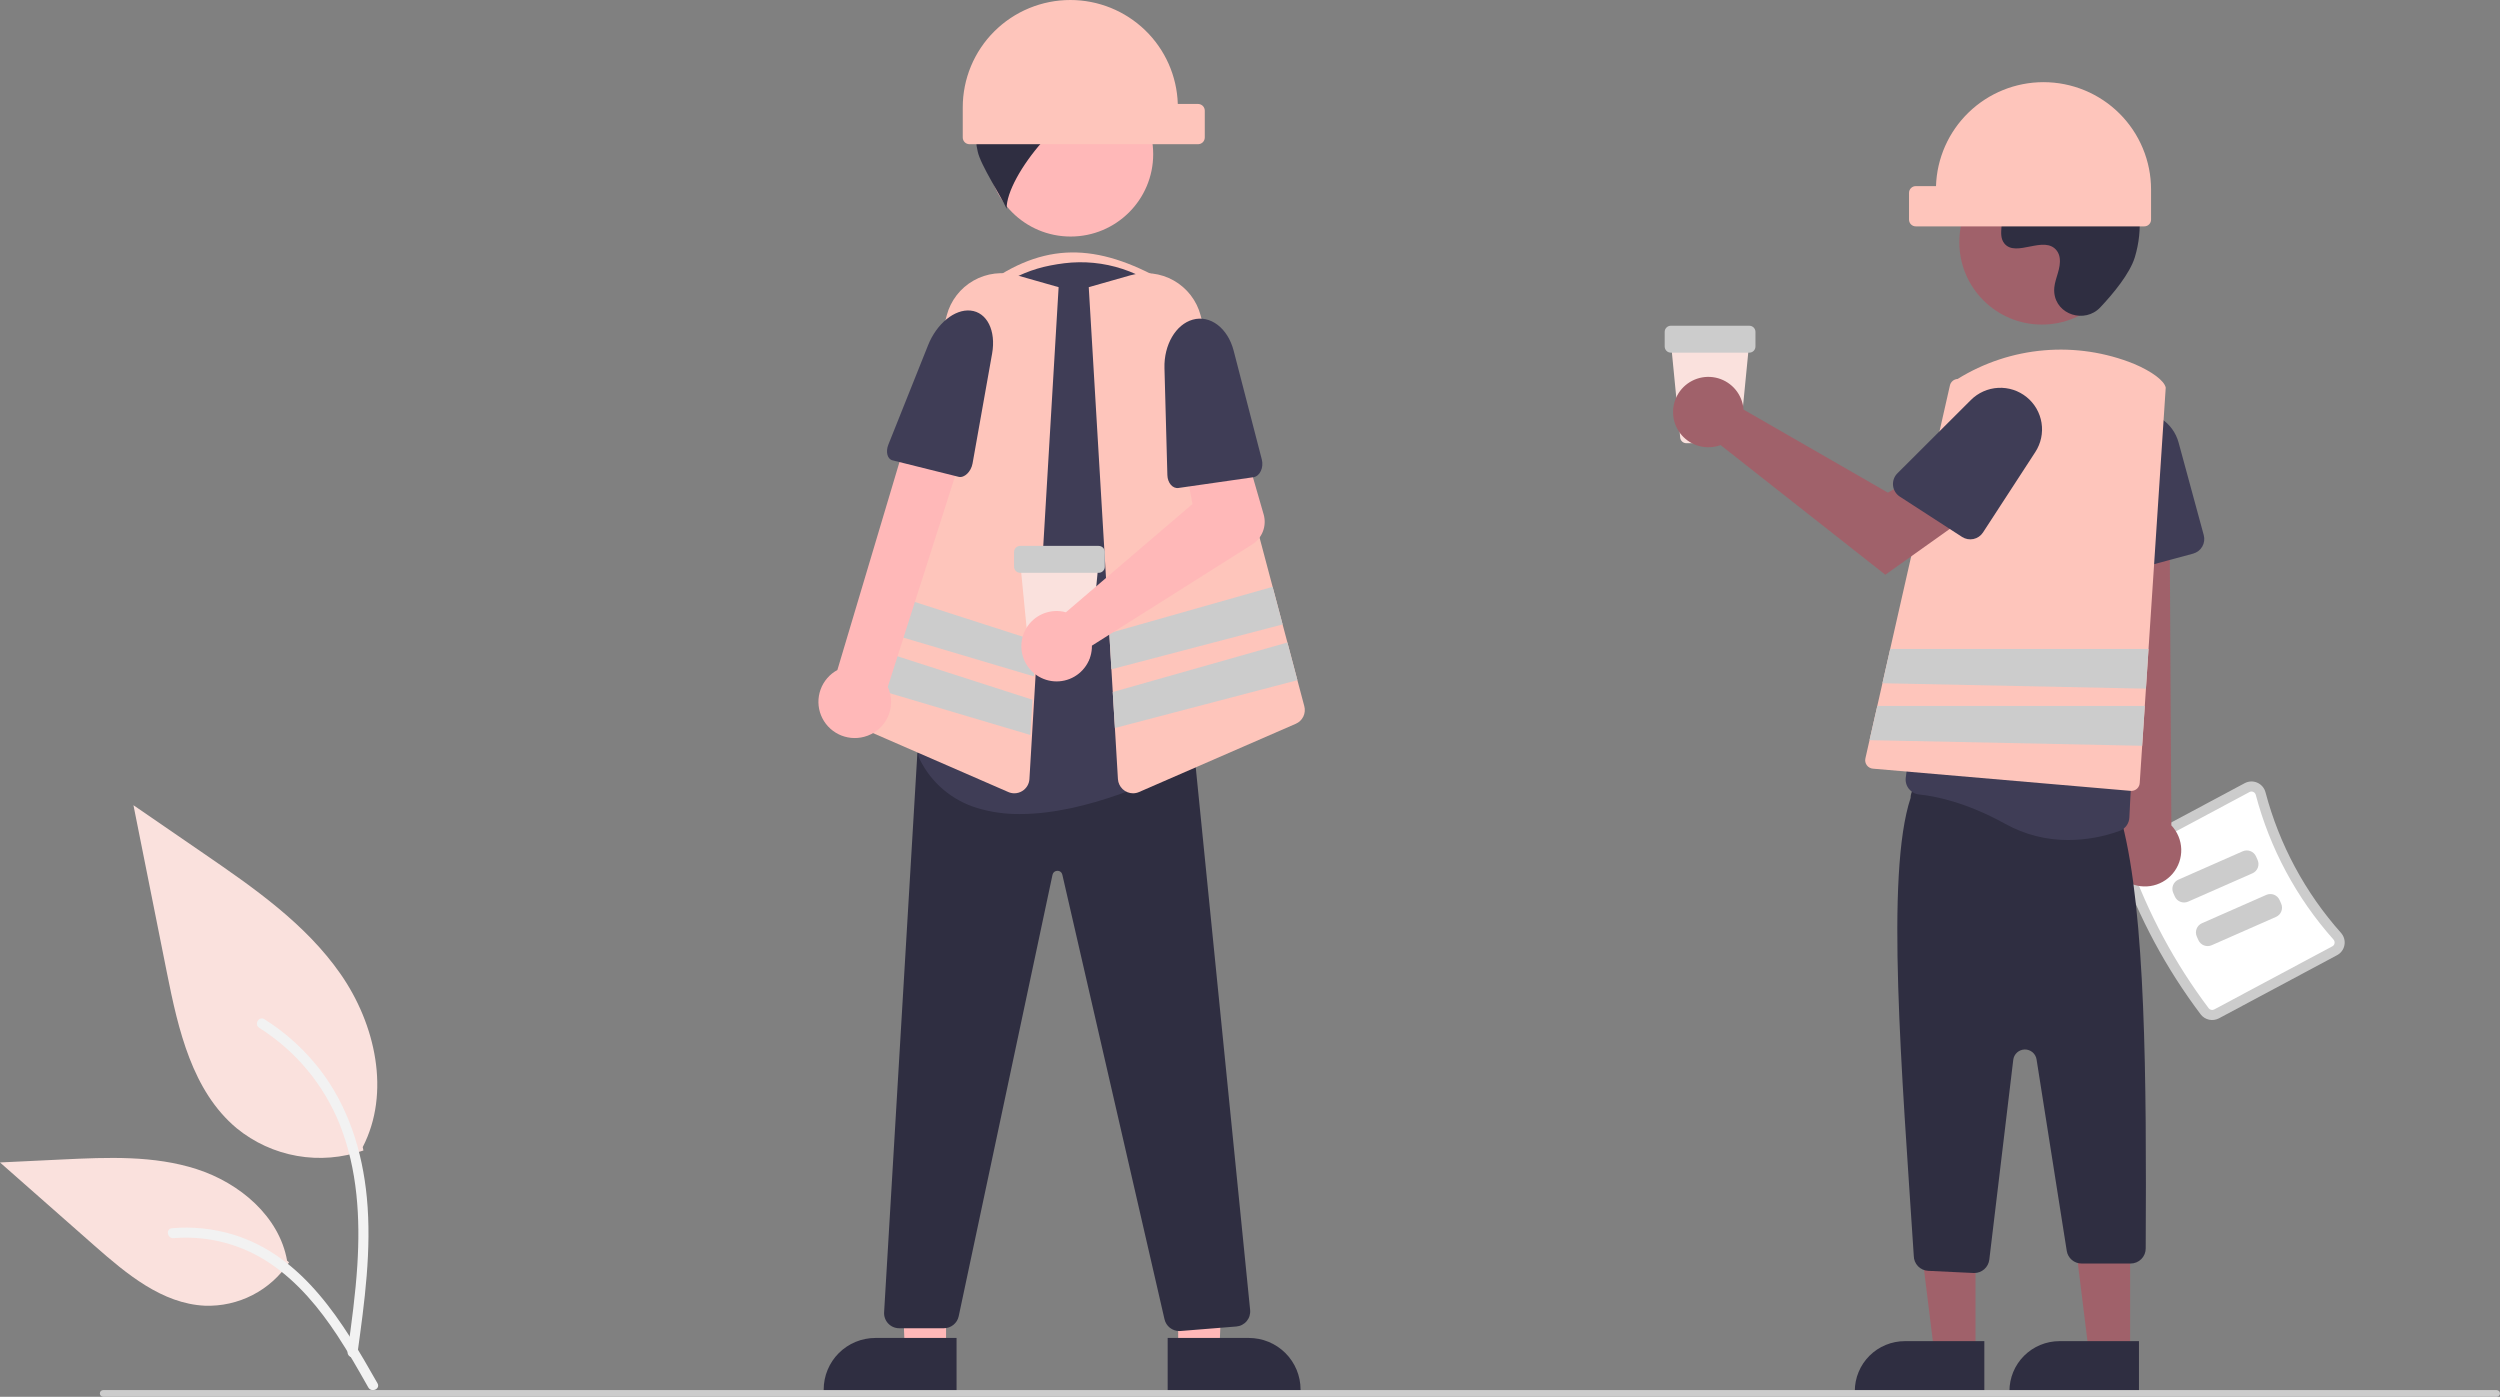 <svg width="281" height="157" viewBox="0 0 281 157" fill="none" xmlns="http://www.w3.org/2000/svg">
<rect x="0" y="0" width="281" height="157" fill="#808080" stroke="none"/>
<g clip-path="url(#clip0)">
<path d="M194.883 49.816H189.542C189.371 49.816 189.205 49.753 189.079 49.638C188.952 49.523 188.872 49.365 188.856 49.195L187.787 38.263H196.638L195.569 49.195C195.553 49.365 195.474 49.523 195.347 49.638C195.22 49.753 195.055 49.816 194.883 49.816Z" fill="#FAE1DD"/>
<path d="M196.624 39.638H187.801C187.618 39.638 187.443 39.566 187.313 39.437C187.184 39.308 187.112 39.133 187.111 38.951V37.3C187.112 37.118 187.184 36.943 187.313 36.814C187.443 36.685 187.618 36.613 187.801 36.612H196.624C196.806 36.613 196.982 36.685 197.111 36.814C197.24 36.943 197.313 37.118 197.313 37.3V38.951C197.313 39.133 197.24 39.308 197.111 39.437C196.982 39.566 196.806 39.638 196.624 39.638Z" fill="#CCCCCC"/>
<path d="M132.395 38.072H111.236V31.664C117.922 27.022 123.847 27.425 131.64 32.041L132.395 38.072Z" fill="#FEC5BB"/>
<path d="M106.337 151.895L101.704 151.895L101.012 134.069L106.337 134.07L106.337 151.895Z" fill="#FFB8B8"/>
<path d="M107.518 156.374L92.582 156.374V156.185C92.582 155.424 92.732 154.67 93.025 153.966C93.317 153.262 93.745 152.623 94.285 152.084C94.825 151.546 95.466 151.119 96.171 150.827C96.876 150.536 97.632 150.386 98.396 150.386H98.396L107.518 150.386L107.518 156.374Z" fill="#2F2E41"/>
<path d="M132.427 151.895L137.059 151.895L137.751 134.069L132.426 134.07L132.427 151.895Z" fill="#FFB8B8"/>
<path d="M131.246 150.386L140.369 150.386H140.369C141.132 150.386 141.888 150.536 142.594 150.827C143.299 151.119 143.94 151.546 144.48 152.084C145.02 152.623 145.448 153.262 145.74 153.966C146.032 154.67 146.183 155.424 146.183 156.185V156.374L131.246 156.374L131.246 150.386Z" fill="#2F2E41"/>
<path d="M132.55 149.61C132.163 149.609 131.789 149.477 131.487 149.236C131.186 148.995 130.975 148.659 130.89 148.282L119.408 98.322C119.383 98.195 119.314 98.081 119.213 98C119.112 97.919 118.985 97.876 118.855 97.879H118.852C118.722 97.877 118.595 97.921 118.494 98.002C118.393 98.085 118.325 98.2 118.301 98.327L107.757 147.951C107.675 148.331 107.465 148.671 107.163 148.915C106.86 149.16 106.483 149.294 106.094 149.295H101.071C100.84 149.295 100.61 149.248 100.398 149.157C100.185 149.065 99.993 148.931 99.834 148.763C99.675 148.594 99.552 148.396 99.473 148.178C99.394 147.961 99.36 147.73 99.374 147.499L103.115 84.603L104.62 84.158L104.649 84.159L134.218 84.417L140.515 147.244C140.537 147.468 140.514 147.694 140.448 147.909C140.381 148.125 140.272 148.324 140.127 148.497C139.983 148.67 139.805 148.812 139.604 148.915C139.404 149.019 139.185 149.081 138.96 149.099L132.686 149.605C132.64 149.608 132.595 149.61 132.55 149.61Z" fill="#2F2E41"/>
<path d="M120.339 26.587C125.464 26.587 129.619 22.442 129.619 17.329C129.619 12.216 125.464 8.07 120.339 8.07C115.213 8.07 111.059 12.216 111.059 17.329C111.059 22.442 115.213 26.587 120.339 26.587Z" fill="#FFB8B8"/>
<path d="M114.652 91.499C113.024 91.519 111.403 91.291 109.843 90.823C108.456 90.406 107.17 89.71 106.063 88.778C104.956 87.847 104.051 86.698 103.406 85.405C103.201 85.016 103.156 84.562 103.279 84.14C104.303 80.655 109.248 62.541 106.093 48.141C105.647 46.14 105.61 44.071 105.984 42.056C106.358 40.041 107.134 38.121 108.267 36.412C109.374 34.716 110.812 33.26 112.495 32.131C114.178 31.002 116.072 30.222 118.064 29.838L118.064 29.838C118.587 29.736 119.113 29.653 119.628 29.589C121.829 29.319 124.063 29.537 126.17 30.229C128.277 30.921 130.205 32.068 131.816 33.59C133.474 35.142 134.768 37.04 135.605 39.148C136.443 41.257 136.802 43.525 136.658 45.788L134.233 84.616C134.216 84.907 134.124 85.188 133.965 85.433C133.806 85.678 133.586 85.877 133.327 86.011C130.533 87.472 122.143 91.499 114.652 91.499Z" fill="#3F3D56"/>
<path d="M130.823 10.514C129.859 8.097 128.093 6.083 125.82 4.808C123.547 3.533 120.905 3.074 118.334 3.509L121.26 5.867C117.625 5.99 113.798 5.73 111.202 8.272C112.029 8.249 113.112 10.013 113.938 9.99C112.393 10.02 110.992 11.103 110.31 12.486C109.678 13.908 109.53 15.496 109.889 17.009C110.194 18.52 112.522 22.061 113.148 23.47C113.041 19.787 120.308 11.002 123.857 11.919C122.054 12.586 120.489 13.772 119.36 15.325C121.775 14.109 124.505 13.664 127.182 14.048C127.793 14.188 128.424 14.223 129.047 14.152C129.429 14.077 129.785 13.905 130.081 13.653C130.377 13.402 130.604 13.078 130.739 12.714C130.875 12.35 130.914 11.958 130.854 11.574C130.794 11.19 130.637 10.828 130.396 10.523L130.823 10.514Z" fill="#2F2E41"/>
<path d="M114.013 89.167C113.779 89.167 113.547 89.118 113.332 89.024L95.725 81.356C95.351 81.197 95.047 80.907 94.87 80.542C94.692 80.176 94.653 79.759 94.76 79.367L106.416 35.438C106.633 34.62 107.011 33.854 107.528 33.184C108.045 32.515 108.691 31.954 109.428 31.537C110.164 31.119 110.977 30.852 111.819 30.751C112.66 30.651 113.513 30.718 114.328 30.951L118.989 32.278L115.708 87.569C115.691 87.842 115.609 88.107 115.468 88.341C115.326 88.575 115.131 88.772 114.897 88.915C114.632 89.079 114.325 89.166 114.013 89.167Z" fill="#FEC5BB"/>
<path d="M146.602 79.367L145.827 76.453L144.705 72.216L144.165 70.184L143.043 65.959L134.946 35.437C134.73 34.619 134.352 33.853 133.835 33.183C133.318 32.512 132.672 31.952 131.935 31.534C131.198 31.116 130.385 30.849 129.544 30.75C128.702 30.649 127.849 30.718 127.034 30.951L122.375 32.278L124.684 71.168L124.922 75.228L125.073 77.787V77.791L125.315 81.828L125.655 87.569C125.682 88.001 125.873 88.405 126.188 88.702C126.502 88.998 126.918 89.165 127.351 89.168C127.585 89.166 127.817 89.118 128.031 89.024L145.638 81.357C146.013 81.197 146.316 80.908 146.494 80.542C146.671 80.176 146.709 79.759 146.602 79.367Z" fill="#FEC5BB"/>
<path d="M144.165 70.184L124.922 75.228L124.684 71.168L143.043 65.959L144.165 70.184Z" fill="#CCCCCC"/>
<path d="M145.827 76.453L125.314 81.828L125.072 77.791V77.787L144.705 72.216L145.827 76.453Z" fill="#CCCCCC"/>
<path d="M116.443 72.043L116.205 76.027L97.332 70.418L98.439 66.249L116.443 72.043Z" fill="#CCCCCC"/>
<path d="M116.049 78.651L96.791 72.45L95.684 76.63L115.815 82.612L116.049 78.651Z" fill="#CCCCCC"/>
<path d="M97.127 82.818C97.701 82.668 98.236 82.395 98.693 82.017C99.15 81.639 99.518 81.166 99.772 80.631C100.025 80.096 100.158 79.512 100.161 78.92C100.164 78.328 100.037 77.742 99.789 77.204L108.842 48.848L102.422 47.507L94.122 75.308C93.244 75.784 92.572 76.565 92.233 77.502C91.894 78.44 91.911 79.469 92.281 80.395C92.652 81.32 93.35 82.078 94.243 82.525C95.136 82.971 96.162 83.076 97.127 82.818Z" fill="#FFB8B8"/>
<path d="M109.092 34.908C110.936 35.095 111.972 37.163 111.514 39.738L109.315 52.094C109.15 53.02 108.386 53.754 107.751 53.595L100.311 51.74C99.738 51.597 99.528 50.786 99.852 49.974L104.318 38.796C105.288 36.368 107.305 34.726 109.092 34.908Z" fill="#3F3D56"/>
<path d="M120.304 2.12643e-10C123.445 0 126.462 1.22 128.717 3.401C130.972 5.582 132.287 8.554 132.385 11.685H134.662C134.862 11.685 135.054 11.765 135.196 11.906C135.338 12.048 135.417 12.239 135.417 12.439V15.455C135.417 15.655 135.338 15.847 135.196 15.988C135.054 16.129 134.862 16.209 134.662 16.209H108.969C108.768 16.209 108.576 16.129 108.434 15.988C108.293 15.847 108.213 15.655 108.213 15.455V12.062C108.213 10.478 108.526 8.91 109.133 7.446C109.741 5.983 110.631 4.653 111.754 3.533C112.877 2.413 114.21 1.524 115.677 0.918C117.144 0.312 118.716 -9.40522e-06 120.304 2.12643e-10Z" fill="#FEC5BB"/>
<path d="M121.749 74.563H116.408C116.236 74.563 116.071 74.5 115.944 74.385C115.817 74.27 115.738 74.112 115.721 73.942L114.652 63.01H123.504L122.435 73.942C122.419 74.112 122.339 74.27 122.212 74.385C122.085 74.5 121.92 74.563 121.749 74.563Z" fill="#FAE1DD"/>
<path d="M123.491 64.385H114.668C114.485 64.385 114.31 64.312 114.181 64.183C114.051 64.055 113.979 63.88 113.979 63.697V62.047C113.979 61.865 114.051 61.69 114.181 61.561C114.31 61.432 114.485 61.359 114.668 61.359H123.491C123.674 61.359 123.849 61.432 123.978 61.561C124.107 61.69 124.18 61.865 124.18 62.047V63.697C124.18 63.88 124.107 64.055 123.978 64.183C123.849 64.312 123.674 64.385 123.491 64.385Z" fill="#CCCCCC"/>
<path d="M119.194 68.7C119.401 68.724 119.607 68.764 119.808 68.82L134.032 56.651L133.201 52.186L139.791 50.053L142.033 57.815C142.215 58.442 142.187 59.111 141.955 59.721C141.722 60.331 141.298 60.849 140.745 61.198L122.731 72.571C122.744 73.374 122.511 74.163 122.064 74.831C121.616 75.499 120.976 76.016 120.227 76.312C119.478 76.608 118.657 76.67 117.872 76.489C117.088 76.308 116.377 75.893 115.834 75.299C115.291 74.706 114.943 73.961 114.835 73.165C114.727 72.368 114.864 71.558 115.229 70.842C115.594 70.125 116.168 69.537 116.876 69.154C117.585 68.772 118.393 68.613 119.194 68.7V68.7Z" fill="#FFB8B8"/>
<path d="M134.068 35.928C136.037 35.378 138.005 36.874 138.664 39.421L141.828 51.646C142.065 52.562 141.604 53.536 140.885 53.639L132.456 54.849C131.808 54.942 131.237 54.278 131.213 53.404L130.886 41.375C130.814 38.762 132.159 36.462 134.068 35.928Z" fill="#3F3D56"/>
<path d="M247.356 114.016C243.475 108.867 240.408 103.155 238.259 97.079C238.135 96.716 238.144 96.32 238.284 95.963C238.425 95.605 238.688 95.309 239.027 95.127L252.306 88.028C252.521 87.913 252.759 87.847 253.003 87.838C253.247 87.828 253.49 87.873 253.714 87.971C253.941 88.07 254.144 88.219 254.305 88.408C254.466 88.596 254.582 88.819 254.644 89.058C256.189 94.913 259.095 100.323 263.125 104.849C263.29 105.034 263.412 105.253 263.48 105.491C263.548 105.729 263.561 105.98 263.517 106.224C263.475 106.464 263.378 106.691 263.235 106.888C263.092 107.085 262.905 107.247 262.69 107.361L249.41 114.46C249.071 114.641 248.678 114.695 248.302 114.614C247.925 114.533 247.59 114.321 247.356 114.016Z" fill="#CCCCCC"/>
<path d="M248.264 113.337C248.335 113.426 248.435 113.487 248.547 113.51C248.659 113.533 248.776 113.517 248.877 113.463L262.156 106.365C262.22 106.331 262.276 106.283 262.319 106.224C262.362 106.166 262.39 106.098 262.402 106.026C262.416 105.951 262.412 105.873 262.391 105.799C262.37 105.726 262.332 105.658 262.28 105.601C258.131 100.941 255.14 95.372 253.549 89.345C253.531 89.271 253.495 89.202 253.445 89.143C253.396 89.085 253.333 89.038 253.263 89.008C253.196 88.978 253.124 88.964 253.051 88.967C252.978 88.97 252.907 88.99 252.843 89.025L239.564 96.124C239.463 96.178 239.385 96.266 239.342 96.371C239.299 96.477 239.295 96.594 239.33 96.703C241.44 102.67 244.453 108.28 248.264 113.337V113.337Z" fill="white"/>
<path d="M253.178 98.159L245.946 101.344C245.67 101.465 245.359 101.472 245.078 101.363C244.798 101.255 244.572 101.04 244.451 100.766L244.272 100.362C244.151 100.087 244.144 99.776 244.252 99.497C244.361 99.217 244.576 98.992 244.851 98.871L252.084 95.685C252.359 95.565 252.671 95.558 252.951 95.666C253.231 95.774 253.457 95.989 253.578 96.263L253.757 96.668C253.878 96.942 253.885 97.253 253.777 97.533C253.668 97.812 253.453 98.037 253.178 98.159Z" fill="#CCCCCC"/>
<path d="M255.824 103.059L248.592 106.244C248.317 106.365 248.005 106.372 247.725 106.264C247.445 106.155 247.219 105.94 247.097 105.666L246.918 105.262C246.797 104.988 246.79 104.676 246.899 104.397C247.008 104.117 247.223 103.892 247.498 103.771L254.73 100.586C255.005 100.465 255.317 100.458 255.597 100.566C255.877 100.675 256.103 100.889 256.225 101.164L256.404 101.568C256.525 101.842 256.532 102.153 256.423 102.433C256.315 102.712 256.099 102.938 255.824 103.059Z" fill="#CCCCCC"/>
<path d="M238.863 98.976C238.363 98.656 237.941 98.23 237.624 97.729C237.308 97.228 237.106 96.664 237.031 96.077C236.957 95.49 237.013 94.893 237.194 94.33C237.376 93.766 237.68 93.249 238.083 92.815L235.033 49.633L243.819 50.483L244.06 92.772C244.746 93.496 245.141 94.447 245.172 95.443C245.202 96.44 244.864 97.412 244.224 98.177C243.583 98.942 242.683 99.446 241.695 99.593C240.707 99.74 239.699 99.52 238.862 98.976L238.863 98.976Z" fill="#A0616A"/>
<path d="M237.021 64.143C236.815 63.995 236.645 63.803 236.524 63.581C236.402 63.359 236.332 63.113 236.319 62.861L235.675 51.222C235.611 50.069 235.978 48.933 236.704 48.033C237.43 47.134 238.464 46.535 239.607 46.351C240.749 46.167 241.92 46.411 242.893 47.038C243.865 47.664 244.571 48.627 244.874 49.742L247.702 60.147C247.82 60.582 247.76 61.044 247.535 61.435C247.311 61.825 246.941 62.11 246.506 62.228L238.462 64.404C238.217 64.471 237.961 64.482 237.712 64.437C237.462 64.391 237.226 64.291 237.021 64.143Z" fill="#3F3D56"/>
<path d="M222.047 152.065H217.415L215.211 134.24H222.048L222.047 152.065Z" fill="#A0616A"/>
<path d="M214.105 150.744H223.039V156.356H208.48C208.48 155.619 208.626 154.889 208.909 154.209C209.191 153.528 209.606 152.909 210.128 152.388C210.65 151.867 211.27 151.454 211.953 151.172C212.635 150.89 213.367 150.744 214.105 150.744Z" fill="#2F2E41"/>
<path d="M239.428 152.065H234.795L232.592 134.24H239.428L239.428 152.065Z" fill="#A0616A"/>
<path d="M231.486 150.744H240.42V156.356H225.861C225.861 155.619 226.007 154.889 226.289 154.209C226.572 153.528 226.987 152.909 227.509 152.388C228.031 151.867 228.651 151.454 229.334 151.172C230.016 150.89 230.748 150.744 231.486 150.744Z" fill="#2F2E41"/>
<path d="M221.828 143.085L216.728 142.842C216.294 142.822 215.884 142.636 215.583 142.323C215.281 142.01 215.112 141.594 215.109 141.16C213.765 120.458 211.903 98.26 214.753 89.685C214.751 89.441 214.803 89.199 214.903 88.976C215.004 88.753 215.152 88.555 215.336 88.394C215.521 88.234 215.738 88.115 215.973 88.046C216.208 87.977 216.455 87.959 216.698 87.994L237.098 90.949C237.502 91.005 237.871 91.204 238.138 91.511C238.406 91.817 238.553 92.209 238.554 92.615C241.159 102.769 241.277 121.181 241.178 140.312C241.18 140.536 241.137 140.758 241.053 140.965C240.968 141.172 240.843 141.361 240.685 141.52C240.527 141.679 240.339 141.805 240.132 141.891C239.925 141.977 239.702 142.021 239.478 142.021H233.98C233.575 142.023 233.182 141.879 232.874 141.616C232.566 141.353 232.362 140.988 232.301 140.588L228.909 119.077C228.859 118.762 228.697 118.476 228.453 118.271C228.208 118.066 227.898 117.957 227.578 117.962C227.259 117.968 226.953 118.089 226.716 118.303C226.479 118.517 226.327 118.809 226.29 119.125L223.597 141.592C223.546 142.004 223.347 142.383 223.036 142.658C222.725 142.933 222.324 143.086 221.908 143.087C221.882 143.087 221.855 143.086 221.828 143.085Z" fill="#2F2E41"/>
<path d="M225.418 92.617C220.922 90.125 217.409 89.47 215.715 89.301C215.49 89.28 215.271 89.213 215.073 89.104C214.875 88.996 214.701 88.848 214.561 88.671C214.419 88.492 214.314 88.286 214.253 88.066C214.193 87.845 214.178 87.615 214.209 87.389L219.098 51.182C219.379 49.064 220.199 47.053 221.48 45.34C222.76 43.628 224.459 42.27 226.414 41.398C228.306 40.53 230.39 40.16 232.466 40.322C234.542 40.484 236.543 41.174 238.276 42.325C238.444 42.437 238.608 42.55 238.769 42.666C240.766 44.125 242.285 46.142 243.134 48.461C243.984 50.78 244.127 53.298 243.544 55.698C240.546 67.932 239.517 87.989 239.341 91.885C239.327 92.217 239.215 92.538 239.019 92.807C238.822 93.075 238.551 93.28 238.238 93.395C236.394 94.064 234.448 94.409 232.485 94.417C230.014 94.432 227.58 93.812 225.418 92.617Z" fill="#3F3D56"/>
<path d="M229.507 36.482C234.632 36.482 238.787 32.337 238.787 27.223C238.787 22.11 234.632 17.965 229.507 17.965C224.381 17.965 220.227 22.11 220.227 27.223C220.227 32.337 224.381 36.482 229.507 36.482Z" fill="#A0616A"/>
<path d="M236.073 34.548C234.342 36.388 231.126 35.4 230.901 32.887C230.883 32.692 230.884 32.495 230.905 32.3C231.021 31.187 231.666 30.176 231.511 29.001C231.476 28.708 231.367 28.429 231.194 28.191C229.814 26.348 226.576 29.015 225.274 27.347C224.476 26.323 225.414 24.713 224.801 23.569C223.993 22.06 221.598 22.805 220.096 21.978C218.425 21.059 218.525 18.501 219.625 16.945C220.966 15.047 223.318 14.035 225.641 13.889C227.964 13.743 230.271 14.37 232.439 15.213C234.903 16.171 237.347 17.495 238.863 19.656C240.707 22.285 240.884 25.818 239.962 28.892C239.401 30.762 237.487 33.046 236.073 34.548Z" fill="#2F2E41"/>
<path d="M243.422 43.549C243.26 42.788 241.865 41.747 239.87 40.899C236.664 39.603 233.196 39.082 229.749 39.377C226.301 39.671 222.973 40.774 220.034 42.596C219.829 42.606 219.633 42.684 219.477 42.817C219.321 42.95 219.212 43.13 219.169 43.331L212.458 72.94L211.585 76.796L211.007 79.348L210.134 83.193L209.67 85.247C209.64 85.379 209.639 85.515 209.666 85.647C209.693 85.779 209.749 85.903 209.828 86.012C209.907 86.121 210.009 86.212 210.127 86.278C210.244 86.344 210.374 86.385 210.509 86.397L239.485 88.893C239.511 88.893 239.542 88.896 239.568 88.896C239.807 88.895 240.037 88.803 240.211 88.639C240.385 88.476 240.49 88.252 240.505 88.014L240.781 83.826L241.076 79.348L241.204 77.407L241.495 72.94L243.426 43.598V43.572L243.422 43.549Z" fill="#FEC5BB"/>
<path d="M195.877 45.413C195.924 45.616 195.954 45.823 195.968 46.031L212.199 55.373L216.144 53.107L220.35 58.6L211.91 64.601L193.393 50.027C192.638 50.306 191.815 50.349 191.035 50.15C190.255 49.951 189.554 49.52 189.025 48.914C188.496 48.308 188.165 47.556 188.075 46.757C187.986 45.959 188.142 45.152 188.523 44.444C188.904 43.737 189.492 43.161 190.209 42.795C190.926 42.429 191.737 42.289 192.535 42.394C193.334 42.499 194.081 42.845 194.678 43.384C195.275 43.923 195.693 44.631 195.877 45.413H195.877Z" fill="#A0616A"/>
<path d="M212.779 54.578C212.752 54.327 212.782 54.073 212.867 53.834C212.951 53.596 213.088 53.38 213.268 53.201L221.529 44.958C222.347 44.141 223.44 43.656 224.596 43.595C225.752 43.535 226.889 43.903 227.789 44.63C228.689 45.356 229.287 46.39 229.468 47.53C229.65 48.671 229.401 49.838 228.771 50.807L222.888 59.851C222.642 60.228 222.257 60.492 221.816 60.586C221.375 60.679 220.915 60.595 220.536 60.35L213.545 55.824C213.332 55.686 213.153 55.503 213.02 55.288C212.888 55.072 212.805 54.83 212.779 54.578Z" fill="#3F3D56"/>
<path d="M241.496 72.94L241.205 77.407L211.586 76.796L212.459 72.94H241.496Z" fill="#CCCCCC"/>
<path d="M241.076 79.348L240.781 83.826L210.135 83.193L211.008 79.348H241.076Z" fill="#CCCCCC"/>
<path d="M229.688 9.235C226.547 9.236 223.53 10.456 221.275 12.637C219.02 14.818 217.704 17.789 217.607 20.921H215.33C215.129 20.921 214.937 21 214.796 21.142C214.654 21.283 214.574 21.475 214.574 21.675V24.69C214.574 24.89 214.654 25.082 214.796 25.223C214.937 25.365 215.129 25.444 215.33 25.444H241.023C241.223 25.444 241.416 25.365 241.557 25.223C241.699 25.082 241.779 24.89 241.779 24.69V21.298C241.779 19.714 241.466 18.145 240.858 16.682C240.251 15.218 239.36 13.888 238.237 12.768C237.115 11.648 235.782 10.76 234.315 10.153C232.848 9.547 231.276 9.235 229.688 9.235Z" fill="#FEC5BB"/>
<path d="M40.85 129.315C38.459 130.154 35.891 130.364 33.395 129.925C30.898 129.487 28.558 128.414 26.597 126.811C21.605 122.631 20.04 115.744 18.767 109.367L15 90.506L22.886 95.924C28.557 99.819 34.356 103.84 38.283 109.483C42.21 115.126 43.924 122.829 40.769 128.935" fill="#FAE1DD"/>
<path d="M40.175 152.15C40.973 146.35 41.794 140.475 41.234 134.613C40.736 129.406 39.144 124.321 35.903 120.151C34.182 117.942 32.089 116.05 29.716 114.558C29.097 114.169 28.528 115.147 29.144 115.535C33.249 118.123 36.424 121.945 38.212 126.45C40.186 131.459 40.503 136.92 40.163 142.242C39.957 145.46 39.521 148.657 39.081 151.85C39.047 151.994 39.069 152.146 39.142 152.275C39.215 152.405 39.335 152.501 39.477 152.545C39.622 152.584 39.777 152.565 39.907 152.491C40.038 152.417 40.134 152.294 40.175 152.15Z" fill="#F2F2F2"/>
<path d="M32.488 141.887C31.462 143.442 30.052 144.707 28.394 145.561C26.736 146.415 24.886 146.828 23.021 146.761C18.229 146.534 14.234 143.197 10.637 140.03L0 130.66L7.04 130.323C12.103 130.082 17.297 129.856 22.119 131.414C26.941 132.972 31.388 136.72 32.27 141.7" fill="#FAE1DD"/>
<path d="M42.431 155.485C38.589 148.703 34.133 141.166 26.171 138.757C23.957 138.089 21.636 137.85 19.332 138.052C18.605 138.115 18.787 139.231 19.512 139.169C23.373 138.849 27.228 139.867 30.426 142.05C33.504 144.14 35.9 147.045 37.928 150.126C39.17 152.013 40.283 153.981 41.396 155.945C41.751 156.573 42.791 156.12 42.431 155.485Z" fill="#F2F2F2"/>
<path d="M280.622 157H11.601C11.5 157 11.404 156.96 11.333 156.89C11.262 156.819 11.223 156.723 11.223 156.623C11.223 156.523 11.262 156.427 11.333 156.357C11.404 156.286 11.5 156.246 11.601 156.246H280.622C280.722 156.246 280.818 156.286 280.889 156.357C280.96 156.427 280.999 156.523 280.999 156.623C280.999 156.723 280.96 156.819 280.889 156.89C280.818 156.96 280.722 157 280.622 157Z" fill="#CCCCCC"/>
</g>
<defs>
<clipPath id="clip0">
<rect width="281" height="157" fill="white"/>
</clipPath>
</defs>
</svg>

